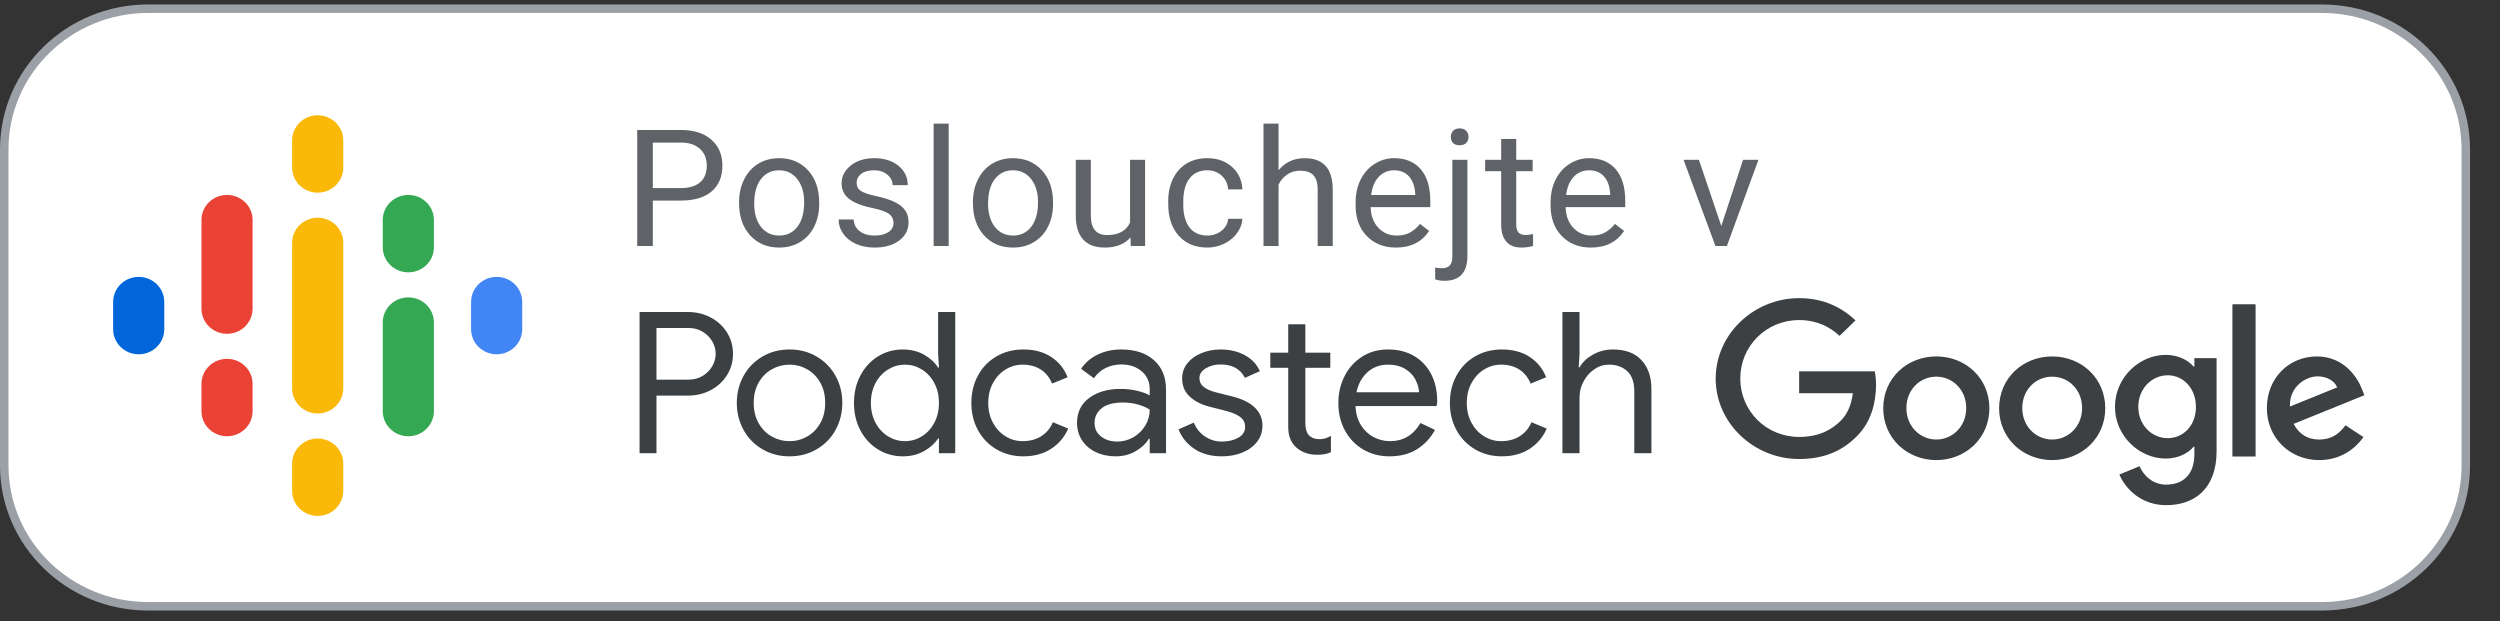 <svg width="165" height="41" viewBox="0 0 165 41" fill="none" xmlns="http://www.w3.org/2000/svg">
<rect x="0" y="0" width="165" height="41" fill="#333333" stroke="none"/>
<path d="M9.774 0.575H153.249C158.499 0.575 162.744 4.741 162.744 9.867V30.722C162.744 35.849 158.499 40.015 153.249 40.015H9.774C4.525 40.015 0.28 35.849 0.28 30.722V9.867C0.28 4.741 4.525 0.575 9.774 0.575Z" fill="white" stroke="#9AA0A6" stroke-width="0.56"/>
<path d="M9.155 18.275C8.222 18.275 7.467 19.014 7.467 19.927V21.73C7.467 22.644 8.222 23.383 9.155 23.383C10.087 23.383 10.842 22.644 10.842 21.73V19.927C10.842 19.014 10.087 18.275 9.155 18.275Z" fill="#0066D9"/>
<path d="M32.779 18.275C31.847 18.275 31.092 19.014 31.092 19.927V21.73C31.092 22.644 31.847 23.383 32.779 23.383C33.712 23.383 34.467 22.644 34.467 21.73V19.927C34.467 19.014 33.712 18.275 32.779 18.275Z" fill="#4285F4"/>
<path d="M14.984 23.683C14.051 23.683 13.297 24.423 13.297 25.336V27.139C13.297 28.052 14.051 28.792 14.984 28.792C15.917 28.792 16.672 28.052 16.672 27.139V25.336C16.672 24.423 15.917 23.683 14.984 23.683Z" fill="#EA4335"/>
<path d="M14.984 12.866C14.051 12.866 13.297 13.605 13.297 14.519V20.416H13.298C13.32 21.311 14.065 22.031 14.984 22.031C15.903 22.031 16.649 21.311 16.67 20.416H16.672V14.519C16.672 13.605 15.917 12.866 14.984 12.866Z" fill="#EA4335"/>
<path d="M26.95 12.866C26.017 12.866 25.262 13.605 25.262 14.519V16.322C25.262 17.235 26.017 17.974 26.95 17.974C27.882 17.974 28.637 17.235 28.637 16.322V14.519C28.637 13.605 27.882 12.866 26.95 12.866Z" fill="#34A853"/>
<path d="M20.967 7.608C20.035 7.608 19.28 8.347 19.28 9.26V11.063C19.28 11.977 20.035 12.716 20.967 12.716C21.9 12.716 22.655 11.977 22.655 11.063V9.26C22.655 8.347 21.9 7.608 20.967 7.608Z" fill="#FAB908"/>
<path d="M20.967 28.942C20.035 28.942 19.28 29.681 19.28 30.595V32.397C19.28 33.311 20.035 34.05 20.967 34.05C21.9 34.05 22.655 33.311 22.655 32.397V30.595C22.655 29.681 21.9 28.942 20.967 28.942Z" fill="#FAB908"/>
<path d="M26.95 19.627C26.017 19.627 25.262 20.366 25.262 21.28V27.139C25.262 28.052 26.017 28.792 26.95 28.792C27.882 28.792 28.637 28.052 28.637 27.139V21.28C28.637 20.366 27.882 19.627 26.95 19.627Z" fill="#34A853"/>
<path d="M22.655 16.021C22.655 15.108 21.9 14.369 20.967 14.369C20.035 14.369 19.28 15.108 19.28 16.021V20.028V21.631V25.637C19.28 26.55 20.035 27.289 20.967 27.289C21.9 27.289 22.655 26.55 22.655 25.637V21.63V20.028V16.021Z" fill="#FAB908"/>
<path d="M43.328 29.91V26.11H45.414C45.945 26.11 46.437 25.993 46.889 25.759C47.34 25.525 47.701 25.197 47.971 24.777C48.242 24.356 48.377 23.881 48.377 23.352C48.377 22.823 48.242 22.348 47.971 21.927C47.701 21.506 47.34 21.178 46.889 20.944C46.437 20.71 45.945 20.593 45.414 20.593H42.211V29.91H43.328ZM45.44 25.056H43.328V21.647H45.44C45.794 21.647 46.107 21.729 46.377 21.894C46.647 22.059 46.858 22.272 47.008 22.532C47.159 22.792 47.234 23.065 47.234 23.352C47.234 23.638 47.159 23.911 47.008 24.172C46.858 24.432 46.647 24.644 46.377 24.809C46.107 24.974 45.794 25.056 45.44 25.056ZM52.11 30.118C52.775 30.118 53.373 29.962 53.904 29.65C54.436 29.338 54.85 28.913 55.147 28.375C55.443 27.837 55.592 27.242 55.592 26.592C55.592 25.941 55.443 25.347 55.147 24.809C54.85 24.271 54.436 23.846 53.904 23.534C53.373 23.221 52.775 23.065 52.11 23.065C51.446 23.065 50.848 23.221 50.317 23.534C49.785 23.846 49.371 24.271 49.074 24.809C48.778 25.347 48.629 25.941 48.629 26.592C48.629 27.242 48.778 27.837 49.074 28.375C49.371 28.913 49.785 29.338 50.317 29.65C50.848 29.962 51.446 30.118 52.11 30.118ZM52.11 29.116C51.694 29.116 51.304 29.014 50.941 28.811C50.578 28.607 50.288 28.314 50.071 27.932C49.854 27.55 49.745 27.104 49.745 26.592C49.745 26.08 49.854 25.633 50.071 25.252C50.288 24.87 50.578 24.577 50.941 24.373C51.304 24.169 51.694 24.067 52.11 24.067C52.527 24.067 52.914 24.169 53.273 24.373C53.632 24.577 53.92 24.87 54.137 25.252C54.354 25.633 54.462 26.08 54.462 26.592C54.462 27.104 54.354 27.55 54.137 27.932C53.92 28.314 53.632 28.607 53.273 28.811C52.914 29.014 52.527 29.116 52.11 29.116ZM59.591 30.118C60.114 30.118 60.579 30.003 60.986 29.773C61.394 29.544 61.704 29.264 61.916 28.934H61.969V29.91H63.046V20.593H61.916V23.339L61.969 24.263H61.916C61.704 23.924 61.394 23.64 60.986 23.41C60.579 23.18 60.114 23.065 59.591 23.065C58.989 23.065 58.442 23.217 57.95 23.521C57.458 23.825 57.071 24.245 56.787 24.783C56.504 25.321 56.362 25.924 56.362 26.592C56.362 27.268 56.504 27.874 56.787 28.407C57.071 28.941 57.458 29.359 57.95 29.663C58.442 29.966 58.989 30.118 59.591 30.118ZM59.724 29.116C59.334 29.116 58.967 29.012 58.621 28.804C58.276 28.596 57.999 28.299 57.791 27.913C57.582 27.527 57.478 27.086 57.478 26.592C57.478 26.097 57.582 25.657 57.791 25.271C57.999 24.885 58.276 24.588 58.621 24.38C58.967 24.172 59.334 24.067 59.724 24.067C60.123 24.067 60.492 24.172 60.833 24.38C61.174 24.588 61.449 24.883 61.657 25.265C61.865 25.646 61.969 26.089 61.969 26.592C61.969 27.095 61.865 27.538 61.657 27.919C61.449 28.301 61.174 28.596 60.833 28.804C60.492 29.012 60.123 29.116 59.724 29.116ZM67.537 30.118C68.263 30.118 68.881 29.949 69.39 29.611C69.9 29.273 70.269 28.83 70.5 28.284L69.49 27.867C69.322 28.266 69.065 28.574 68.719 28.791C68.374 29.008 67.962 29.116 67.484 29.116C67.085 29.116 66.713 29.01 66.368 28.797C66.022 28.585 65.745 28.288 65.537 27.906C65.329 27.524 65.225 27.086 65.225 26.592C65.225 26.097 65.329 25.659 65.537 25.278C65.745 24.896 66.022 24.599 66.368 24.386C66.713 24.174 67.085 24.067 67.484 24.067C67.953 24.067 68.354 24.174 68.686 24.386C69.018 24.599 69.269 24.909 69.437 25.317L70.46 24.9C70.247 24.345 69.891 23.9 69.39 23.566C68.89 23.232 68.272 23.065 67.537 23.065C66.881 23.065 66.292 23.217 65.769 23.521C65.247 23.825 64.839 24.245 64.547 24.783C64.255 25.321 64.109 25.924 64.109 26.592C64.109 27.26 64.255 27.861 64.547 28.394C64.839 28.928 65.247 29.348 65.769 29.656C66.292 29.964 66.881 30.118 67.537 30.118ZM73.635 30.118C74.123 30.118 74.561 30.006 74.951 29.78C75.341 29.555 75.633 29.281 75.828 28.96H75.881V29.91H76.957V25.707C76.957 24.892 76.694 24.247 76.167 23.775C75.64 23.302 74.915 23.065 73.994 23.065C73.427 23.065 72.911 23.178 72.446 23.404C71.981 23.629 71.616 23.942 71.35 24.341L72.201 24.965C72.386 24.679 72.639 24.456 72.958 24.295C73.277 24.135 73.627 24.054 74.008 24.054C74.548 24.054 74.995 24.204 75.35 24.503C75.704 24.803 75.881 25.2 75.881 25.694V26.097C75.695 25.985 75.427 25.885 75.077 25.798C74.727 25.711 74.349 25.668 73.941 25.668C73.117 25.668 72.435 25.865 71.895 26.26C71.355 26.655 71.084 27.203 71.084 27.906C71.084 28.331 71.191 28.711 71.403 29.045C71.616 29.379 71.917 29.641 72.307 29.832C72.697 30.023 73.139 30.118 73.635 30.118ZM73.742 29.142C73.308 29.142 72.949 29.03 72.666 28.804C72.382 28.578 72.24 28.284 72.24 27.919C72.24 27.52 72.398 27.195 72.712 26.943C73.026 26.692 73.494 26.566 74.114 26.566C74.459 26.566 74.787 26.609 75.097 26.696C75.407 26.783 75.668 26.895 75.881 27.034C75.881 27.416 75.784 27.767 75.589 28.088C75.394 28.409 75.133 28.665 74.805 28.856C74.477 29.047 74.123 29.142 73.742 29.142ZM80.638 30.118C81.134 30.118 81.586 30.036 81.993 29.871C82.401 29.706 82.724 29.47 82.963 29.162C83.202 28.854 83.322 28.496 83.322 28.088C83.322 27.62 83.154 27.223 82.817 26.898C82.48 26.572 81.98 26.327 81.316 26.162L80.332 25.915C79.942 25.82 79.65 25.696 79.455 25.544C79.26 25.392 79.163 25.195 79.163 24.952C79.163 24.692 79.302 24.477 79.582 24.308C79.861 24.139 80.186 24.054 80.558 24.054C81.329 24.054 81.865 24.349 82.166 24.939L83.149 24.497C82.954 24.046 82.624 23.694 82.159 23.443C81.694 23.191 81.165 23.065 80.571 23.065C80.12 23.065 79.699 23.143 79.309 23.3C78.919 23.456 78.607 23.679 78.372 23.97C78.138 24.26 78.02 24.597 78.02 24.978C78.02 25.473 78.193 25.876 78.538 26.189C78.884 26.501 79.327 26.722 79.867 26.852L80.691 27.06C81.205 27.182 81.581 27.327 81.82 27.496C82.06 27.665 82.179 27.889 82.179 28.166C82.179 28.479 82.029 28.72 81.727 28.889C81.426 29.058 81.063 29.142 80.638 29.142C80.239 29.142 79.874 29.034 79.542 28.817C79.21 28.6 78.959 28.292 78.791 27.893L77.781 28.336C77.985 28.856 78.33 29.283 78.817 29.617C79.305 29.951 79.912 30.118 80.638 30.118ZM86.909 30.014C87.122 30.014 87.297 30.001 87.434 29.975C87.572 29.949 87.707 29.906 87.84 29.845V28.765C87.6 28.913 87.352 28.986 87.095 28.986C86.776 28.986 86.533 28.891 86.365 28.7C86.223 28.526 86.152 28.258 86.152 27.893V24.276H87.8V23.274H86.152V21.4H85.023V23.274H83.84V24.276H85.023V28.166C85.023 28.479 85.067 28.743 85.156 28.96C85.244 29.177 85.377 29.368 85.554 29.533C85.714 29.68 85.911 29.797 86.145 29.884C86.38 29.971 86.635 30.014 86.909 30.014ZM91.706 30.118C92.415 30.118 93.019 29.962 93.52 29.65C94.02 29.338 94.417 28.913 94.709 28.375L93.752 27.919C93.283 28.717 92.614 29.116 91.746 29.116C91.374 29.116 91.017 29.03 90.676 28.856C90.335 28.683 90.054 28.422 89.833 28.075C89.611 27.728 89.487 27.303 89.46 26.8H94.815C94.842 26.705 94.855 26.592 94.855 26.462C94.855 25.802 94.725 25.217 94.463 24.705C94.202 24.193 93.828 23.792 93.34 23.501C92.853 23.211 92.277 23.065 91.613 23.065C90.957 23.065 90.382 23.226 89.886 23.547C89.39 23.868 89.007 24.297 88.736 24.835C88.466 25.373 88.331 25.963 88.331 26.605C88.331 27.273 88.475 27.874 88.763 28.407C89.051 28.941 89.452 29.359 89.965 29.663C90.479 29.966 91.059 30.118 91.706 30.118ZM93.659 25.889H89.527C89.642 25.343 89.883 24.902 90.251 24.568C90.619 24.234 91.068 24.067 91.6 24.067C92.06 24.067 92.444 24.163 92.749 24.354C93.055 24.544 93.278 24.779 93.42 25.056C93.562 25.334 93.642 25.612 93.659 25.889ZM99.12 30.118C99.847 30.118 100.465 29.949 100.974 29.611C101.483 29.273 101.853 28.83 102.083 28.284L101.074 27.867C100.905 28.266 100.648 28.574 100.303 28.791C99.957 29.008 99.546 29.116 99.067 29.116C98.668 29.116 98.296 29.01 97.951 28.797C97.606 28.585 97.329 28.288 97.121 27.906C96.912 27.524 96.808 27.086 96.808 26.592C96.808 26.097 96.912 25.659 97.121 25.278C97.329 24.896 97.606 24.599 97.951 24.386C98.296 24.174 98.668 24.067 99.067 24.067C99.537 24.067 99.938 24.174 100.27 24.386C100.602 24.599 100.852 24.909 101.02 25.317L102.043 24.9C101.831 24.345 101.474 23.9 100.974 23.566C100.473 23.232 99.856 23.065 99.12 23.065C98.465 23.065 97.876 23.217 97.353 23.521C96.831 23.825 96.423 24.245 96.131 24.783C95.838 25.321 95.692 25.924 95.692 26.592C95.692 27.26 95.838 27.861 96.131 28.394C96.423 28.928 96.831 29.348 97.353 29.656C97.876 29.964 98.465 30.118 99.12 30.118ZM104.249 29.91V26.215C104.249 25.859 104.335 25.516 104.508 25.186C104.681 24.857 104.916 24.588 105.212 24.38C105.509 24.172 105.835 24.067 106.189 24.067C106.685 24.067 107.088 24.21 107.398 24.497C107.708 24.783 107.863 25.226 107.863 25.824V29.91H108.993V25.655C108.993 24.874 108.776 24.247 108.342 23.775C107.908 23.302 107.279 23.065 106.455 23.065C105.976 23.065 105.536 23.178 105.133 23.404C104.73 23.629 104.435 23.911 104.249 24.25H104.196L104.249 23.339V20.593H103.12V29.91H104.249Z" fill="#3C4043"/>
<path d="M142.937 23.422C143.774 23.422 144.435 23.787 144.776 24.192H144.828V23.635H146.295V29.779C146.295 32.309 144.776 33.341 142.978 33.341C141.283 33.341 140.26 32.228 139.878 31.317L141.211 30.77C141.448 31.327 142.027 31.985 142.968 31.985C144.115 31.985 144.828 31.287 144.828 29.981V29.485H144.776C144.435 29.9 143.774 30.264 142.937 30.264C141.19 30.264 139.588 28.767 139.588 26.854C139.588 24.921 141.19 23.422 142.937 23.422ZM127.797 23.524C129.729 23.524 131.3 24.961 131.3 26.945C131.3 28.918 129.729 30.366 127.797 30.366C125.864 30.366 124.293 28.918 124.293 26.945C124.293 24.961 125.864 23.524 127.797 23.524ZM135.444 23.524C137.377 23.524 138.947 24.961 138.947 26.945C138.947 28.918 137.377 30.366 135.444 30.366C133.512 30.366 131.941 28.918 131.941 26.945C131.941 24.961 133.512 23.524 135.444 23.524ZM152.909 23.524C154.718 23.524 155.607 24.931 155.896 25.7L156.051 26.084L151.38 27.977C151.742 28.655 152.289 29.009 153.075 29.009C153.86 29.009 154.397 28.635 154.8 28.068L155.989 28.847C155.596 29.404 154.676 30.366 153.075 30.366C151.09 30.366 149.613 28.858 149.613 26.945C149.613 24.91 151.111 23.524 152.909 23.524ZM118.744 19.678C120.397 19.678 121.575 20.315 122.464 21.145L121.41 22.168C120.779 21.581 119.922 21.125 118.744 21.125C116.563 21.125 114.858 22.846 114.858 24.981C114.858 27.117 116.563 28.837 118.744 28.837C120.159 28.837 120.966 28.281 121.482 27.775C121.906 27.36 122.185 26.762 122.288 25.953H118.744V24.506H123.735C123.787 24.769 123.818 25.072 123.818 25.416C123.818 26.509 123.518 27.856 122.536 28.807C121.575 29.779 120.356 30.295 118.744 30.295C115.747 30.295 113.235 27.916 113.235 24.991C113.235 22.056 115.747 19.678 118.744 19.678ZM148.869 20.083V30.133H147.339V20.083H148.869ZM127.797 24.86C126.732 24.86 125.823 25.7 125.823 26.935C125.823 28.159 126.742 29.009 127.797 29.009C128.851 29.009 129.77 28.159 129.77 26.935C129.77 25.7 128.851 24.86 127.797 24.86ZM135.444 24.86C134.38 24.86 133.47 25.7 133.47 26.935C133.47 28.159 134.39 29.009 135.444 29.009C136.498 29.009 137.418 28.159 137.418 26.935C137.418 25.7 136.509 24.86 135.444 24.86ZM143.071 24.769C142.017 24.769 141.128 25.649 141.128 26.854C141.128 28.048 142.017 28.918 143.071 28.918C144.115 28.918 144.941 28.058 144.931 26.854C144.931 25.649 144.115 24.769 143.071 24.769ZM152.961 24.84C152.176 24.84 151.09 25.518 151.132 26.833L154.253 25.568C154.087 25.133 153.571 24.84 152.961 24.84Z" fill="#3C4043"/>
<path d="M43.087 16.235V13.238H44.928C45.813 13.238 46.492 13.037 46.966 12.636C47.44 12.234 47.678 11.662 47.678 10.919C47.678 10.214 47.435 9.648 46.95 9.22C46.465 8.793 45.795 8.579 44.939 8.579H42.056V16.235H43.087ZM44.939 12.412H43.087V9.41H44.998C45.51 9.42 45.913 9.562 46.206 9.835C46.5 10.109 46.647 10.473 46.647 10.929C46.647 11.409 46.5 11.777 46.206 12.031C45.913 12.285 45.49 12.412 44.939 12.412ZM51.426 16.34C51.949 16.34 52.412 16.217 52.814 15.972C53.217 15.727 53.527 15.384 53.743 14.944C53.96 14.504 54.068 14.007 54.068 13.453V13.385C54.068 12.495 53.824 11.781 53.335 11.245C52.846 10.708 52.207 10.44 51.416 10.44C50.904 10.44 50.448 10.561 50.049 10.803C49.65 11.045 49.339 11.388 49.115 11.834C48.891 12.279 48.779 12.78 48.779 13.338V13.406C48.779 14.289 49.024 14.999 49.512 15.536C50.001 16.072 50.639 16.34 51.426 16.34ZM51.426 15.546C50.925 15.546 50.525 15.355 50.226 14.973C49.927 14.591 49.778 14.084 49.778 13.453C49.778 12.742 49.928 12.195 50.229 11.813C50.53 11.431 50.925 11.239 51.416 11.239C51.917 11.239 52.319 11.433 52.621 11.82C52.923 12.208 53.075 12.714 53.075 13.338C53.075 14.035 52.926 14.578 52.629 14.965C52.332 15.352 51.931 15.546 51.426 15.546ZM57.726 16.34C58.388 16.34 58.926 16.187 59.342 15.88C59.757 15.573 59.965 15.166 59.965 14.657C59.965 14.352 59.89 14.094 59.742 13.882C59.593 13.67 59.365 13.488 59.057 13.338C58.749 13.187 58.347 13.057 57.852 12.948C57.356 12.84 57.013 12.726 56.824 12.607C56.634 12.487 56.539 12.31 56.539 12.075C56.539 11.827 56.641 11.625 56.845 11.471C57.049 11.317 57.332 11.239 57.693 11.239C58.044 11.239 58.335 11.336 58.566 11.529C58.797 11.722 58.912 11.951 58.912 12.217H59.911C59.911 11.699 59.706 11.273 59.296 10.94C58.886 10.607 58.352 10.44 57.693 10.44C57.067 10.44 56.552 10.601 56.15 10.924C55.747 11.246 55.546 11.641 55.546 12.107C55.546 12.387 55.616 12.629 55.758 12.833C55.899 13.036 56.117 13.211 56.413 13.359C56.708 13.506 57.107 13.632 57.61 13.737C58.113 13.842 58.466 13.968 58.668 14.113C58.87 14.259 58.971 14.463 58.971 14.726C58.971 14.975 58.858 15.174 58.63 15.323C58.403 15.472 58.101 15.546 57.726 15.546C57.318 15.546 56.989 15.451 56.74 15.259C56.492 15.069 56.358 14.81 56.34 14.484H55.347C55.347 14.82 55.448 15.133 55.65 15.422C55.853 15.712 56.133 15.937 56.491 16.098C56.849 16.259 57.26 16.34 57.726 16.34ZM62.613 16.235V8.158H61.619V16.235H62.613ZM66.861 16.34C67.383 16.34 67.846 16.217 68.249 15.972C68.651 15.727 68.961 15.384 69.178 14.944C69.394 14.504 69.502 14.007 69.502 13.453V13.385C69.502 12.495 69.258 11.781 68.77 11.245C68.281 10.708 67.641 10.44 66.85 10.44C66.338 10.44 65.883 10.561 65.484 10.803C65.085 11.045 64.773 11.388 64.549 11.834C64.326 12.279 64.214 12.78 64.214 13.338V13.406C64.214 14.289 64.458 14.999 64.947 15.536C65.435 16.072 66.073 16.34 66.861 16.34ZM66.861 15.546C66.36 15.546 65.96 15.355 65.661 14.973C65.362 14.591 65.213 14.084 65.213 13.453C65.213 12.742 65.363 12.195 65.663 11.813C65.964 11.431 66.36 11.239 66.85 11.239C67.351 11.239 67.753 11.433 68.055 11.82C68.358 12.208 68.509 12.714 68.509 13.338C68.509 14.035 68.361 14.578 68.064 14.965C67.766 15.352 67.366 15.546 66.861 15.546ZM72.908 16.34C73.656 16.34 74.223 16.117 74.61 15.672L74.631 16.235H75.576V10.545H74.583V14.684C74.332 15.238 73.828 15.514 73.069 15.514C72.353 15.514 71.995 15.083 71.995 14.221V10.545H71.002V14.247C71.005 14.938 71.169 15.459 71.493 15.812C71.817 16.164 72.288 16.34 72.908 16.34ZM79.69 16.34C80.084 16.34 80.457 16.253 80.81 16.077C81.162 15.902 81.444 15.667 81.655 15.373C81.867 15.078 81.981 14.768 81.999 14.442H81.059C81.031 14.757 80.884 15.02 80.619 15.231C80.354 15.441 80.045 15.546 79.69 15.546C79.178 15.546 78.785 15.369 78.509 15.015C78.233 14.661 78.096 14.156 78.096 13.501V13.316C78.096 12.643 78.234 12.129 78.512 11.773C78.789 11.417 79.18 11.239 79.685 11.239C80.061 11.239 80.377 11.358 80.632 11.594C80.888 11.831 81.031 12.133 81.059 12.502H81.999C81.97 11.892 81.74 11.396 81.309 11.013C80.878 10.631 80.336 10.44 79.685 10.44C79.155 10.44 78.696 10.559 78.308 10.798C77.919 11.036 77.621 11.371 77.414 11.802C77.206 12.233 77.102 12.726 77.102 13.28V13.443C77.102 14.34 77.336 15.047 77.803 15.565C78.27 16.082 78.899 16.34 79.69 16.34ZM84.384 16.235V12.181C84.52 11.907 84.71 11.686 84.953 11.518C85.197 11.35 85.479 11.266 85.802 11.266C86.199 11.266 86.492 11.364 86.679 11.56C86.867 11.757 86.963 12.06 86.967 12.47V16.235H87.96V12.475C87.949 11.118 87.33 10.44 86.102 10.44C85.397 10.44 84.824 10.705 84.384 11.234V8.158H83.391V16.235H84.384ZM92.133 16.34C93.107 16.34 93.837 15.974 94.324 15.241L93.717 14.778C93.534 15.01 93.321 15.195 93.078 15.336C92.835 15.476 92.537 15.546 92.187 15.546C91.693 15.546 91.285 15.373 90.965 15.028C90.645 14.683 90.477 14.23 90.463 13.669H94.399V13.264C94.399 12.356 94.189 11.658 93.771 11.171C93.352 10.684 92.765 10.44 92.01 10.44C91.548 10.44 91.119 10.566 90.724 10.816C90.328 11.067 90.02 11.414 89.8 11.857C89.58 12.301 89.47 12.805 89.47 13.369V13.548C89.47 14.396 89.717 15.074 90.211 15.58C90.705 16.087 91.346 16.34 92.133 16.34ZM93.406 12.87H90.495C90.56 12.354 90.728 11.954 91 11.668C91.272 11.382 91.609 11.239 92.01 11.239C92.425 11.239 92.754 11.375 92.997 11.647C93.241 11.919 93.377 12.302 93.406 12.796V12.87ZM96.333 9.588C96.526 9.588 96.673 9.536 96.773 9.431C96.873 9.325 96.923 9.194 96.923 9.036C96.923 8.878 96.873 8.745 96.773 8.637C96.673 8.528 96.526 8.474 96.333 8.474C96.143 8.474 95.999 8.529 95.901 8.639C95.802 8.75 95.753 8.882 95.753 9.036C95.753 9.194 95.801 9.325 95.898 9.431C95.995 9.536 96.139 9.588 96.333 9.588ZM95.329 18.533C96.342 18.533 96.848 17.986 96.848 16.892V10.545H95.855V16.913C95.855 17.204 95.797 17.408 95.68 17.526C95.564 17.643 95.395 17.702 95.173 17.702C94.987 17.702 94.837 17.688 94.722 17.66V18.438C94.908 18.501 95.11 18.533 95.329 18.533ZM100.42 16.34C100.667 16.34 100.921 16.305 101.182 16.235V15.446C100.982 15.488 100.824 15.509 100.71 15.509C100.477 15.509 100.312 15.452 100.216 15.338C100.119 15.225 100.071 15.054 100.071 14.826V11.297H101.155V10.545H100.071V9.168H99.078V10.545H98.02V11.297H99.078V14.826C99.078 15.309 99.19 15.683 99.416 15.946C99.641 16.209 99.976 16.34 100.42 16.34ZM105.001 16.34C105.975 16.34 106.705 15.974 107.192 15.241L106.585 14.778C106.402 15.01 106.189 15.195 105.946 15.336C105.703 15.476 105.405 15.546 105.055 15.546C104.561 15.546 104.153 15.373 103.833 15.028C103.513 14.683 103.345 14.23 103.331 13.669H107.267V13.264C107.267 12.356 107.057 11.658 106.639 11.171C106.22 10.684 105.633 10.44 104.877 10.44C104.416 10.44 103.987 10.566 103.592 10.816C103.196 11.067 102.888 11.414 102.668 11.857C102.448 12.301 102.338 12.805 102.338 13.369V13.548C102.338 14.396 102.585 15.074 103.079 15.58C103.573 16.087 104.213 16.34 105.001 16.34ZM106.273 12.87H103.363C103.428 12.354 103.596 11.954 103.868 11.668C104.14 11.382 104.477 11.239 104.877 11.239C105.293 11.239 105.622 11.375 105.865 11.647C106.109 11.919 106.245 12.302 106.273 12.796V12.87ZM113.975 16.235L116.058 10.545H115.044L113.605 14.915L112.128 10.545H111.113L113.218 16.235H113.975Z" fill="#5F6368"/>
</svg>
